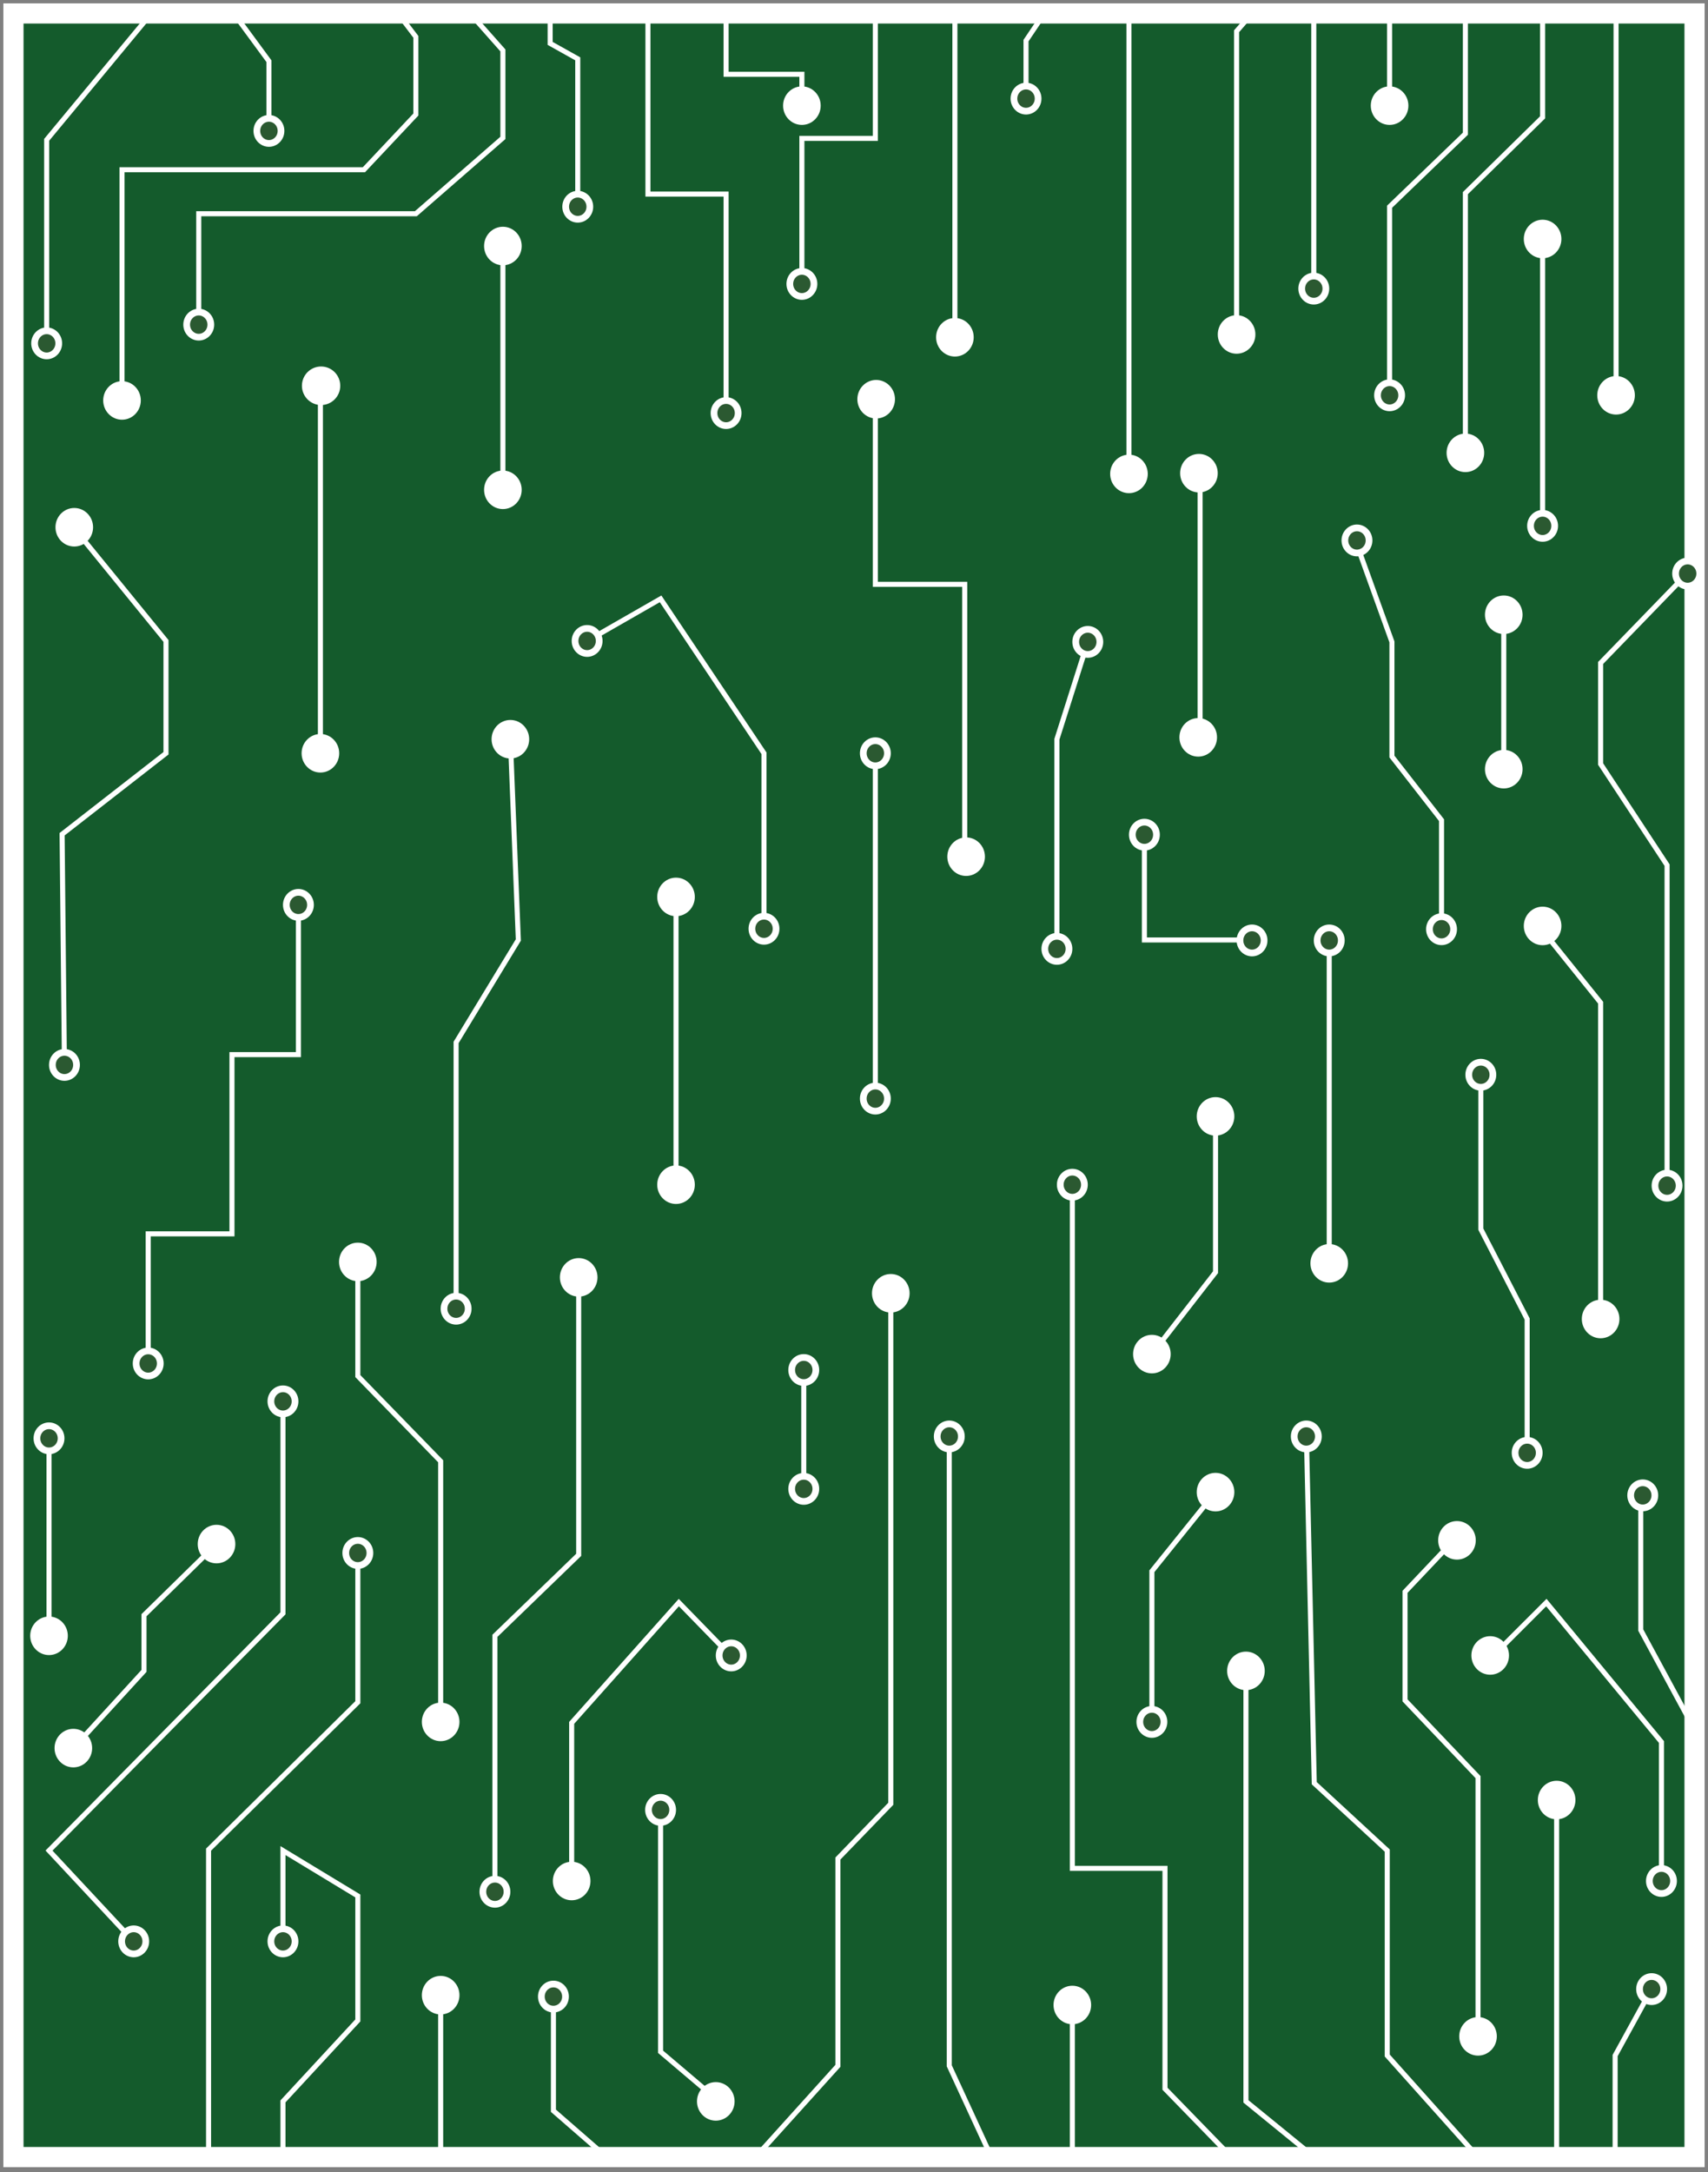 <svg width="254" height="323" viewBox="0 0 254 323" fill="none" xmlns="http://www.w3.org/2000/svg">
<rect x="0" y="0" width="254" height="323" fill="#808080" stroke="none"/>
<path d="M252 2H2V320.768H252V2Z" fill="#145B2C" stroke="white" stroke-width="3" stroke-miterlimit="10"/>
<path d="M22.041 2.557L6.941 20.788V51.057" stroke="white" stroke-width="0.75" stroke-miterlimit="10"/>
<path d="M59.199 2L61.843 5.479V17.03L54.119 25.241H18.144V59.547" stroke="white" stroke-width="0.75" stroke-miterlimit="10"/>
<path d="M69.915 2L74.786 7.497V20.509L61.843 31.782H29.556V48.274" stroke="white" stroke-width="0.75" stroke-miterlimit="10"/>
<path d="M74.786 36.027V72.838" stroke="white" stroke-width="0.75" stroke-miterlimit="10"/>
<path d="M81.814 2V6.453L85.919 8.75V30.738" stroke="white" stroke-width="0.75" stroke-miterlimit="10"/>
<path d="M96.357 2.557V28.86H107.978V61.425" stroke="white" stroke-width="0.75" stroke-miterlimit="10"/>
<path d="M119.25 16.334V11.046H107.978V2" stroke="white" stroke-width="0.75" stroke-miterlimit="10"/>
<path d="M130.175 2.557V20.579H119.25V42.22" stroke="white" stroke-width="0.75" stroke-miterlimit="10"/>
<path d="M142.005 2.557V50.153" stroke="white" stroke-width="0.75" stroke-miterlimit="10"/>
<path d="M155.295 2L152.581 6.036V14.664" stroke="white" stroke-width="0.75" stroke-miterlimit="10"/>
<path d="M167.89 2V71.167" stroke="white" stroke-width="0.75" stroke-miterlimit="10"/>
<path d="M186.191 2L183.895 4.644V49.735" stroke="white" stroke-width="0.75" stroke-miterlimit="10"/>
<path d="M195.376 2V42.916" stroke="white" stroke-width="0.75" stroke-miterlimit="10"/>
<path d="M206.649 2V16.334" stroke="white" stroke-width="0.75" stroke-miterlimit="10"/>
<path d="M217.921 2V19.883L206.649 30.738V58.781" stroke="white" stroke-width="0.75" stroke-miterlimit="10"/>
<path d="M229.403 2V17.448L217.921 28.721V67.34" stroke="white" stroke-width="0.75" stroke-miterlimit="10"/>
<path d="M229.403 34.635V78.195" stroke="white" stroke-width="0.75" stroke-miterlimit="10"/>
<path d="M240.328 2V58.781" stroke="white" stroke-width="0.75" stroke-miterlimit="10"/>
<path d="M34.775 2L39.993 9.098V19.466" stroke="white" stroke-width="0.75" stroke-miterlimit="10"/>
<path d="M31.017 320.767V275.05L53.215 253.131V229.611" stroke="white" stroke-width="0.75" stroke-miterlimit="10"/>
<path d="M19.883 288.689L7.289 275.19L42.081 239.911V208.389" stroke="white" stroke-width="0.75" stroke-miterlimit="10"/>
<path d="M10.907 259.95L21.414 248.469V240.188L32.2 229.611" stroke="white" stroke-width="0.75" stroke-miterlimit="10"/>
<path d="M7.289 213.886V243.251" stroke="white" stroke-width="0.75" stroke-miterlimit="10"/>
<path d="M42.081 288.689V275.189L53.214 281.939V300.449L42.081 312.487V320.767" stroke="white" stroke-width="0.75" stroke-miterlimit="10"/>
<path d="M53.214 187.652V204.631L65.531 217.295V256.193" stroke="white" stroke-width="0.75" stroke-miterlimit="10"/>
<path d="M65.531 296.691V320.768" stroke="white" stroke-width="0.75" stroke-miterlimit="10"/>
<path d="M89.816 320.42L82.301 313.879V296.9" stroke="white" stroke-width="0.75" stroke-miterlimit="10"/>
<path d="M73.603 281.313V243.25L86.058 231.212V189.183" stroke="white" stroke-width="0.75" stroke-miterlimit="10"/>
<path d="M108.743 246.312L100.95 238.31L85.015 256.193V279.712" stroke="white" stroke-width="0.75" stroke-miterlimit="10"/>
<path d="M98.236 267.953V305.111L106.934 312.487" stroke="white" stroke-width="0.75" stroke-miterlimit="10"/>
<path d="M112.361 320.767L124.608 307.198V276.372L132.471 268.231V191.34" stroke="white" stroke-width="0.75" stroke-miterlimit="10"/>
<path d="M119.529 203.727V221.888" stroke="white" stroke-width="0.75" stroke-miterlimit="10"/>
<path d="M147.432 320.768L141.169 307.199V212.772" stroke="white" stroke-width="0.75" stroke-miterlimit="10"/>
<path d="M159.47 298.014V320.768" stroke="white" stroke-width="0.75" stroke-miterlimit="10"/>
<path d="M183.129 320.768L173.248 310.609V277.834H159.47V176.171" stroke="white" stroke-width="0.75" stroke-miterlimit="10"/>
<path d="M180.763 221.888L171.3 233.648V256.193" stroke="white" stroke-width="0.75" stroke-miterlimit="10"/>
<path d="M185.286 248.47V312.488L195.446 320.768" stroke="white" stroke-width="0.75" stroke-miterlimit="10"/>
<path d="M194.263 212.772L195.446 265.17L206.301 275.19V305.668L219.8 320.768" stroke="white" stroke-width="0.75" stroke-miterlimit="10"/>
<path d="M217.643 227.524L208.945 236.71V252.853L219.8 264.265V303.233" stroke="white" stroke-width="0.75" stroke-miterlimit="10"/>
<path d="M221.609 246.66L229.96 238.31L247.078 259.046V279.712" stroke="white" stroke-width="0.75" stroke-miterlimit="10"/>
<path d="M231.49 266.84V320.768" stroke="white" stroke-width="0.75" stroke-miterlimit="10"/>
<path d="M244 222V242.396L253 259.047V292" stroke="white" stroke-width="0.75" stroke-miterlimit="10"/>
<path d="M245.616 295.787L240.189 305.668V320.768" stroke="white" stroke-width="0.75" stroke-miterlimit="10"/>
<path d="M8.737 51.057C8.737 52.102 7.919 52.923 6.941 52.923C5.962 52.923 5.144 52.102 5.144 51.057C5.144 50.013 5.962 49.191 6.941 49.191C7.919 49.191 8.737 50.013 8.737 51.057Z" fill="#2B5931" stroke="white"/>
<path d="M41.79 19.465C41.79 20.51 40.971 21.331 39.993 21.331C39.015 21.331 38.197 20.51 38.197 19.465C38.197 18.421 39.015 17.6 39.993 17.6C40.971 17.6 41.79 18.421 41.79 19.465Z" fill="#2B5931" stroke="white"/>
<path d="M31.352 48.274C31.352 49.319 30.534 50.14 29.556 50.14C28.578 50.14 27.759 49.319 27.759 48.274C27.759 47.229 28.578 46.408 29.556 46.408C30.534 46.408 31.352 47.229 31.352 48.274Z" fill="#2B5931" stroke="white"/>
<path d="M18.144 61.913C19.412 61.913 20.44 60.854 20.44 59.547C20.44 58.241 19.412 57.182 18.144 57.182C16.875 57.182 15.847 58.241 15.847 59.547C15.847 60.854 16.875 61.913 18.144 61.913Z" fill="white" stroke="white" stroke-miterlimit="10"/>
<path d="M7.288 245.617C8.557 245.617 9.585 244.557 9.585 243.251C9.585 241.944 8.557 240.885 7.288 240.885C6.02 240.885 4.992 241.944 4.992 243.251C4.992 244.557 6.02 245.617 7.288 245.617Z" fill="white" stroke="white" stroke-miterlimit="10"/>
<path d="M10.907 262.317C12.175 262.317 13.203 261.257 13.203 259.951C13.203 258.644 12.175 257.585 10.907 257.585C9.639 257.585 8.611 258.644 8.611 259.951C8.611 261.257 9.639 262.317 10.907 262.317Z" fill="white" stroke="white" stroke-miterlimit="10"/>
<path d="M32.2 231.978C33.468 231.978 34.496 230.919 34.496 229.612C34.496 228.305 33.468 227.246 32.2 227.246C30.932 227.246 29.904 228.305 29.904 229.612C29.904 230.919 30.932 231.978 32.2 231.978Z" fill="white" stroke="white" stroke-miterlimit="10"/>
<path d="M53.214 190.019C54.483 190.019 55.511 188.96 55.511 187.653C55.511 186.346 54.483 185.287 53.214 185.287C51.946 185.287 50.918 186.346 50.918 187.653C50.918 188.96 51.946 190.019 53.214 190.019Z" fill="white" stroke="white" stroke-miterlimit="10"/>
<path d="M65.531 258.42C66.799 258.42 67.827 257.361 67.827 256.054C67.827 254.748 66.799 253.688 65.531 253.688C64.263 253.688 63.235 254.748 63.235 256.054C63.235 257.361 64.263 258.42 65.531 258.42Z" fill="white" stroke="white" stroke-miterlimit="10"/>
<path d="M65.531 299.058C66.799 299.058 67.827 297.999 67.827 296.692C67.827 295.385 66.799 294.326 65.531 294.326C64.263 294.326 63.235 295.385 63.235 296.692C63.235 297.999 64.263 299.058 65.531 299.058Z" fill="white" stroke="white" stroke-miterlimit="10"/>
<path d="M86.058 192.315C87.326 192.315 88.355 191.256 88.355 189.949C88.355 188.642 87.326 187.583 86.058 187.583C84.79 187.583 83.762 188.642 83.762 189.949C83.762 191.256 84.79 192.315 86.058 192.315Z" fill="white" stroke="white" stroke-miterlimit="10"/>
<path d="M85.015 282.079C86.283 282.079 87.311 281.02 87.311 279.714C87.311 278.407 86.283 277.348 85.015 277.348C83.746 277.348 82.718 278.407 82.718 279.714C82.718 281.02 83.746 282.079 85.015 282.079Z" fill="white" stroke="white" stroke-miterlimit="10"/>
<path d="M106.447 314.853C107.715 314.853 108.743 313.794 108.743 312.487C108.743 311.18 107.715 310.121 106.447 310.121C105.178 310.121 104.15 311.18 104.15 312.487C104.15 313.794 105.178 314.853 106.447 314.853Z" fill="white" stroke="white" stroke-miterlimit="10"/>
<path d="M132.471 194.681C133.74 194.681 134.768 193.622 134.768 192.315C134.768 191.008 133.74 189.949 132.471 189.949C131.203 189.949 130.175 191.008 130.175 192.315C130.175 193.622 131.203 194.681 132.471 194.681Z" fill="white" stroke="white" stroke-miterlimit="10"/>
<path d="M159.47 300.519C160.738 300.519 161.766 299.46 161.766 298.153C161.766 296.846 160.738 295.787 159.47 295.787C158.202 295.787 157.174 296.846 157.174 298.153C157.174 299.46 158.202 300.519 159.47 300.519Z" fill="white" stroke="white" stroke-miterlimit="10"/>
<path d="M180.763 224.253C182.032 224.253 183.06 223.194 183.06 221.887C183.06 220.581 182.032 219.521 180.763 219.521C179.495 219.521 178.467 220.581 178.467 221.887C178.467 223.194 179.495 224.253 180.763 224.253Z" fill="white" stroke="white" stroke-miterlimit="10"/>
<path d="M185.286 250.835C186.554 250.835 187.583 249.776 187.583 248.469C187.583 247.163 186.554 246.104 185.286 246.104C184.018 246.104 182.99 247.163 182.99 248.469C182.99 249.776 184.018 250.835 185.286 250.835Z" fill="white" stroke="white" stroke-miterlimit="10"/>
<path d="M216.669 231.421C217.937 231.421 218.965 230.362 218.965 229.055C218.965 227.749 217.937 226.689 216.669 226.689C215.401 226.689 214.373 227.749 214.373 229.055C214.373 230.362 215.401 231.421 216.669 231.421Z" fill="white" stroke="white" stroke-miterlimit="10"/>
<path d="M219.8 305.181C221.068 305.181 222.096 304.122 222.096 302.815C222.096 301.508 221.068 300.449 219.8 300.449C218.532 300.449 217.504 301.508 217.504 302.815C217.504 304.122 218.532 305.181 219.8 305.181Z" fill="white" stroke="white" stroke-miterlimit="10"/>
<path d="M221.61 248.539C222.878 248.539 223.906 247.48 223.906 246.173C223.906 244.867 222.878 243.808 221.61 243.808C220.341 243.808 219.313 244.867 219.313 246.173C219.313 247.48 220.341 248.539 221.61 248.539Z" fill="white" stroke="white" stroke-miterlimit="10"/>
<path d="M231.49 270.04C232.759 270.04 233.787 268.981 233.787 267.674C233.787 266.368 232.759 265.309 231.49 265.309C230.222 265.309 229.194 266.368 229.194 267.674C229.194 268.981 230.222 270.04 231.49 270.04Z" fill="white" stroke="white" stroke-miterlimit="10"/>
<path d="M74.786 38.95C76.054 38.95 77.082 37.891 77.082 36.585C77.082 35.278 76.054 34.219 74.786 34.219C73.517 34.219 72.489 35.278 72.489 36.585C72.489 37.891 73.517 38.95 74.786 38.95Z" fill="white" stroke="white" stroke-miterlimit="10"/>
<path d="M119.25 18.075C120.518 18.075 121.546 17.015 121.546 15.709C121.546 14.402 120.518 13.343 119.25 13.343C117.982 13.343 116.954 14.402 116.954 15.709C116.954 17.015 117.982 18.075 119.25 18.075Z" fill="white" stroke="white" stroke-miterlimit="10"/>
<path d="M142.005 52.519C143.273 52.519 144.301 51.46 144.301 50.153C144.301 48.846 143.273 47.787 142.005 47.787C140.736 47.787 139.708 48.846 139.708 50.153C139.708 51.46 140.736 52.519 142.005 52.519Z" fill="white" stroke="white" stroke-miterlimit="10"/>
<path d="M130.296 61.732C131.565 61.732 132.593 60.672 132.593 59.366C132.593 58.059 131.565 57 130.296 57C129.028 57 128 58.059 128 59.366C128 60.672 129.028 61.732 130.296 61.732Z" fill="white" stroke="white" stroke-miterlimit="10"/>
<path d="M167.89 72.837C169.158 72.837 170.186 71.778 170.186 70.471C170.186 69.165 169.158 68.106 167.89 68.106C166.622 68.106 165.594 69.165 165.594 70.471C165.594 71.778 166.622 72.837 167.89 72.837Z" fill="white" stroke="white" stroke-miterlimit="10"/>
<path d="M178.296 72.732C179.564 72.732 180.593 71.672 180.593 70.366C180.593 69.059 179.564 68 178.296 68C177.028 68 176 69.059 176 70.366C176 71.672 177.028 72.732 178.296 72.732Z" fill="white" stroke="white" stroke-miterlimit="10"/>
<path d="M183.894 52.101C185.163 52.101 186.191 51.042 186.191 49.735C186.191 48.428 185.163 47.369 183.894 47.369C182.626 47.369 181.598 48.428 181.598 49.735C181.598 51.042 182.626 52.101 183.894 52.101Z" fill="white" stroke="white" stroke-miterlimit="10"/>
<path d="M206.649 18.075C207.917 18.075 208.945 17.015 208.945 15.709C208.945 14.402 207.917 13.343 206.649 13.343C205.381 13.343 204.353 14.402 204.353 15.709C204.353 17.015 205.381 18.075 206.649 18.075Z" fill="white" stroke="white" stroke-miterlimit="10"/>
<path d="M217.921 69.706C219.189 69.706 220.218 68.647 220.218 67.341C220.218 66.034 219.189 64.975 217.921 64.975C216.653 64.975 215.625 66.034 215.625 67.341C215.625 68.647 216.653 69.706 217.921 69.706Z" fill="white" stroke="white" stroke-miterlimit="10"/>
<path d="M229.403 37.906C230.671 37.906 231.699 36.846 231.699 35.54C231.699 34.233 230.671 33.174 229.403 33.174C228.135 33.174 227.107 34.233 227.107 35.54C227.107 36.846 228.135 37.906 229.403 37.906Z" fill="white" stroke="white" stroke-miterlimit="10"/>
<path d="M240.328 61.148C241.596 61.148 242.624 60.089 242.624 58.782C242.624 57.475 241.596 56.416 240.328 56.416C239.06 56.416 238.031 57.475 238.031 58.782C238.031 60.089 239.06 61.148 240.328 61.148Z" fill="white" stroke="white" stroke-miterlimit="10"/>
<path d="M74.786 75.203C76.054 75.203 77.082 74.144 77.082 72.838C77.082 71.531 76.054 70.472 74.786 70.472C73.517 70.472 72.489 71.531 72.489 72.838C72.489 74.144 73.517 75.203 74.786 75.203Z" fill="white" stroke="white" stroke-miterlimit="10"/>
<path d="M47.75 59.732C49.048 59.732 50.1 58.672 50.1 57.366C50.1 56.059 49.048 55 47.75 55C46.452 55 45.4 56.059 45.4 57.366C45.4 58.672 46.452 59.732 47.75 59.732Z" fill="white" stroke="white" stroke-miterlimit="10"/>
<path d="M9.085 213.885C9.085 214.93 8.267 215.751 7.288 215.751C6.31 215.751 5.492 214.93 5.492 213.885C5.492 212.841 6.31 212.02 7.288 212.02C8.267 212.02 9.085 212.841 9.085 213.885Z" fill="#2B5931" stroke="white"/>
<path d="M21.68 288.69C21.68 289.735 20.862 290.556 19.884 290.556C18.905 290.556 18.087 289.735 18.087 288.69C18.087 287.645 18.905 286.824 19.884 286.824C20.862 286.824 21.68 287.645 21.68 288.69Z" fill="#2B5931" stroke="white"/>
<path d="M55.011 230.934C55.011 231.979 54.192 232.8 53.214 232.8C52.236 232.8 51.418 231.979 51.418 230.934C51.418 229.89 52.236 229.068 53.214 229.068C54.192 229.068 55.011 229.89 55.011 230.934Z" fill="#2B5931" stroke="white"/>
<path d="M43.877 288.69C43.877 289.735 43.059 290.556 42.081 290.556C41.103 290.556 40.284 289.735 40.284 288.69C40.284 287.645 41.103 286.824 42.081 286.824C43.059 286.824 43.877 287.645 43.877 288.69Z" fill="#2B5931" stroke="white"/>
<path d="M84.097 296.901C84.097 297.946 83.279 298.767 82.301 298.767C81.323 298.767 80.505 297.946 80.505 296.901C80.505 295.856 81.323 295.035 82.301 295.035C83.279 295.035 84.097 295.856 84.097 296.901Z" fill="#2B5931" stroke="white"/>
<path d="M75.399 281.313C75.399 282.358 74.581 283.179 73.603 283.179C72.625 283.179 71.806 282.358 71.806 281.313C71.806 280.268 72.625 279.447 73.603 279.447C74.581 279.447 75.399 280.268 75.399 281.313Z" fill="#2B5931" stroke="white"/>
<path d="M110.539 246.173C110.539 247.218 109.721 248.039 108.743 248.039C107.765 248.039 106.947 247.218 106.947 246.173C106.947 245.129 107.765 244.308 108.743 244.308C109.721 244.308 110.539 245.129 110.539 246.173Z" fill="#2B5931" stroke="white"/>
<path d="M100.032 269.136C100.032 270.181 99.214 271.002 98.236 271.002C97.258 271.002 96.439 270.181 96.439 269.136C96.439 268.092 97.258 267.271 98.236 267.271C99.214 267.271 100.032 268.092 100.032 269.136Z" fill="#2B5931" stroke="white"/>
<path d="M121.325 203.727C121.325 204.772 120.507 205.593 119.529 205.593C118.551 205.593 117.732 204.772 117.732 203.727C117.732 202.683 118.551 201.861 119.529 201.861C120.507 201.861 121.325 202.683 121.325 203.727Z" fill="#2B5931" stroke="white"/>
<path d="M121.325 221.401C121.325 222.446 120.507 223.267 119.529 223.267C118.551 223.267 117.732 222.446 117.732 221.401C117.732 220.356 118.551 219.535 119.529 219.535C120.507 219.535 121.325 220.356 121.325 221.401Z" fill="#2B5931" stroke="white"/>
<path d="M142.966 213.608C142.966 214.653 142.147 215.474 141.169 215.474C140.191 215.474 139.373 214.653 139.373 213.608C139.373 212.563 140.191 211.742 141.169 211.742C142.147 211.742 142.966 212.563 142.966 213.608Z" fill="#2B5931" stroke="white"/>
<path d="M161.266 176.171C161.266 177.215 160.448 178.036 159.47 178.036C158.492 178.036 157.674 177.215 157.674 176.171C157.674 175.126 158.492 174.305 159.47 174.305C160.448 174.305 161.266 175.126 161.266 176.171Z" fill="#2B5931" stroke="white"/>
<path d="M173.096 256.054C173.096 257.099 172.278 257.92 171.3 257.92C170.322 257.92 169.503 257.099 169.503 256.054C169.503 255.01 170.322 254.188 171.3 254.188C172.278 254.188 173.096 255.01 173.096 256.054Z" fill="#2B5931" stroke="white"/>
<path d="M196.059 213.608C196.059 214.653 195.241 215.474 194.263 215.474C193.284 215.474 192.466 214.653 192.466 213.608C192.466 212.563 193.284 211.742 194.263 211.742C195.241 211.742 196.059 212.563 196.059 213.608Z" fill="#2B5931" stroke="white"/>
<path d="M248.874 279.714C248.874 280.758 248.056 281.579 247.078 281.579C246.099 281.579 245.281 280.758 245.281 279.714C245.281 278.669 246.099 277.848 247.078 277.848C248.056 277.848 248.874 278.669 248.874 279.714Z" fill="#2B5931" stroke="white"/>
<path d="M247.412 295.788C247.412 296.832 246.594 297.654 245.616 297.654C244.638 297.654 243.82 296.832 243.82 295.788C243.82 294.743 244.638 293.922 245.616 293.922C246.594 293.922 247.412 294.743 247.412 295.788Z" fill="#2B5931" stroke="white"/>
<path d="M246.093 222.366C246.093 223.411 245.274 224.232 244.296 224.232C243.318 224.232 242.5 223.411 242.5 222.366C242.5 221.321 243.318 220.5 244.296 220.5C245.274 220.5 246.093 221.321 246.093 222.366Z" fill="#2B5931" stroke="white"/>
<path d="M43.877 208.389C43.877 209.434 43.059 210.255 42.081 210.255C41.103 210.255 40.284 209.434 40.284 208.389C40.284 207.345 41.103 206.523 42.081 206.523C43.059 206.523 43.877 207.345 43.877 208.389Z" fill="#2B5931" stroke="white"/>
<path d="M87.715 30.739C87.715 31.784 86.897 32.605 85.919 32.605C84.941 32.605 84.123 31.784 84.123 30.739C84.123 29.694 84.941 28.873 85.919 28.873C86.897 28.873 87.715 29.694 87.715 30.739Z" fill="#2B5931" stroke="white"/>
<path d="M109.774 61.426C109.774 62.471 108.956 63.292 107.977 63.292C106.999 63.292 106.181 62.471 106.181 61.426C106.181 60.382 106.999 59.56 107.977 59.56C108.956 59.56 109.774 60.382 109.774 61.426Z" fill="#2B5931" stroke="white"/>
<path d="M154.378 14.665C154.378 15.709 153.56 16.531 152.581 16.531C151.603 16.531 150.785 15.709 150.785 14.665C150.785 13.62 151.603 12.799 152.581 12.799C153.56 12.799 154.378 13.62 154.378 14.665Z" fill="#2B5931" stroke="white"/>
<path d="M121.046 42.22C121.046 43.265 120.228 44.086 119.25 44.086C118.272 44.086 117.454 43.265 117.454 42.22C117.454 41.176 118.272 40.355 119.25 40.355C120.228 40.355 121.046 41.176 121.046 42.22Z" fill="#2B5931" stroke="white"/>
<path d="M197.172 42.917C197.172 43.961 196.354 44.782 195.376 44.782C194.398 44.782 193.58 43.961 193.58 42.917C193.58 41.872 194.398 41.051 195.376 41.051C196.354 41.051 197.172 41.872 197.172 42.917Z" fill="#2B5931" stroke="white"/>
<path d="M208.445 58.782C208.445 59.827 207.627 60.648 206.649 60.648C205.671 60.648 204.853 59.827 204.853 58.782C204.853 57.737 205.671 56.916 206.649 56.916C207.627 56.916 208.445 57.737 208.445 58.782Z" fill="#2B5931" stroke="white"/>
<path d="M231.199 78.196C231.199 79.241 230.381 80.062 229.403 80.062C228.425 80.062 227.607 79.241 227.607 78.196C227.607 77.151 228.425 76.33 229.403 76.33C230.381 76.33 231.199 77.151 231.199 78.196Z" fill="#2B5931" stroke="white"/>
<path d="M203.593 80.366C203.593 81.411 202.774 82.232 201.796 82.232C200.818 82.232 200 81.411 200 80.366C200 79.321 200.818 78.5 201.796 78.5C202.774 78.5 203.593 79.321 203.593 80.366Z" fill="#2B5931" stroke="white"/>
<path d="M250.974 85.225L238.031 98.585V113.615L247.913 128.645V176.172" stroke="white" stroke-width="0.75" stroke-miterlimit="10"/>
<path d="M227.107 215.973V196.142L220.218 182.782V159.749" stroke="white" stroke-width="0.75" stroke-miterlimit="10"/>
<path d="M197.672 187.653V139.778" stroke="white" stroke-width="0.75" stroke-miterlimit="10"/>
<path d="M202.056 81.744L206.997 95.452V112.501L214.373 121.964V138.108" stroke="white" stroke-width="0.75" stroke-miterlimit="10"/>
<path d="M223.627 92.043V113.614" stroke="white" stroke-width="0.75" stroke-miterlimit="10"/>
<path d="M229.194 138.108L238.031 149.103V196.142" stroke="white" stroke-width="0.75" stroke-miterlimit="10"/>
<path d="M171.3 201.361L180.763 189.183V166.012" stroke="white" stroke-width="0.75" stroke-miterlimit="10"/>
<path d="M178.467 72.907V109.926" stroke="white" stroke-width="0.75" stroke-miterlimit="10"/>
<path d="M130.175 61.913V86.894H143.466V128.645" stroke="white" stroke-width="0.75" stroke-miterlimit="10"/>
<path d="M161.767 95.453L157.174 109.927V142.284" stroke="white" stroke-width="0.75" stroke-miterlimit="10"/>
<path d="M170.186 124.053V139.779H186.191" stroke="white" stroke-width="0.75" stroke-miterlimit="10"/>
<path d="M47.648 59.199V112.014" stroke="white" stroke-width="0.75" stroke-miterlimit="10"/>
<path d="M10.907 78.404L24.685 95.313V112.014L9.237 124.052L9.585 158.914" stroke="white" stroke-width="0.75" stroke-miterlimit="10"/>
<path d="M22.041 202.753V183.478H34.496V156.827H44.377V133.377" stroke="white" stroke-width="0.75" stroke-miterlimit="10"/>
<path d="M67.827 194.61V155.017L77.082 139.778L75.899 109.926" stroke="white" stroke-width="0.75" stroke-miterlimit="10"/>
<path d="M100.532 176.172V133.377" stroke="white" stroke-width="0.75" stroke-miterlimit="10"/>
<path d="M87.311 95.313L98.236 89.051L113.614 112.014V138.108" stroke="white" stroke-width="0.75" stroke-miterlimit="10"/>
<path d="M130.175 112.014V163.367" stroke="white" stroke-width="0.75" stroke-miterlimit="10"/>
<path d="M11.381 158.357C11.381 159.402 10.563 160.223 9.585 160.223C8.607 160.223 7.789 159.402 7.789 158.357C7.789 157.312 8.607 156.491 9.585 156.491C10.563 156.491 11.381 157.312 11.381 158.357Z" fill="#2B5931" stroke="white"/>
<path d="M46.173 134.559C46.173 135.604 45.355 136.425 44.377 136.425C43.399 136.425 42.581 135.604 42.581 134.559C42.581 133.515 43.399 132.693 44.377 132.693C45.355 132.693 46.173 133.515 46.173 134.559Z" fill="#2B5931" stroke="white"/>
<path d="M23.837 202.753C23.837 203.797 23.018 204.618 22.04 204.618C21.062 204.618 20.244 203.797 20.244 202.753C20.244 201.708 21.062 200.887 22.04 200.887C23.018 200.887 23.837 201.708 23.837 202.753Z" fill="#2B5931" stroke="white"/>
<path d="M69.624 194.611C69.624 195.656 68.805 196.477 67.827 196.477C66.849 196.477 66.031 195.656 66.031 194.611C66.031 193.566 66.849 192.745 67.827 192.745C68.805 192.745 69.624 193.566 69.624 194.611Z" fill="#2B5931" stroke="white"/>
<path d="M89.107 95.313C89.107 96.358 88.289 97.179 87.311 97.179C86.333 97.179 85.515 96.358 85.515 95.313C85.515 94.269 86.333 93.447 87.311 93.447C88.289 93.447 89.107 94.269 89.107 95.313Z" fill="#2B5931" stroke="white"/>
<path d="M115.41 138.108C115.41 139.153 114.592 139.974 113.614 139.974C112.636 139.974 111.818 139.153 111.818 138.108C111.818 137.063 112.636 136.242 113.614 136.242C114.592 136.242 115.41 137.063 115.41 138.108Z" fill="#2B5931" stroke="white"/>
<path d="M131.971 112.014C131.971 113.059 131.153 113.88 130.175 113.88C129.197 113.88 128.379 113.059 128.379 112.014C128.379 110.97 129.197 110.148 130.175 110.148C131.153 110.148 131.971 110.97 131.971 112.014Z" fill="#2B5931" stroke="white"/>
<path d="M131.971 163.368C131.971 164.413 131.153 165.234 130.175 165.234C129.197 165.234 128.379 164.413 128.379 163.368C128.379 162.323 129.197 161.502 130.175 161.502C131.153 161.502 131.971 162.323 131.971 163.368Z" fill="#2B5931" stroke="white"/>
<path d="M163.563 95.453C163.563 96.498 162.745 97.319 161.767 97.319C160.788 97.319 159.97 96.498 159.97 95.453C159.97 94.408 160.788 93.587 161.767 93.587C162.745 93.587 163.563 94.408 163.563 95.453Z" fill="#2B5931" stroke="white"/>
<path d="M158.97 141.1C158.97 142.145 158.152 142.966 157.174 142.966C156.196 142.966 155.378 142.145 155.378 141.1C155.378 140.056 156.196 139.234 157.174 139.234C158.152 139.234 158.97 140.056 158.97 141.1Z" fill="#2B5931" stroke="white"/>
<path d="M171.982 124.122C171.982 125.166 171.164 125.988 170.186 125.988C169.208 125.988 168.39 125.166 168.39 124.122C168.39 123.077 169.208 122.256 170.186 122.256C171.164 122.256 171.982 123.077 171.982 124.122Z" fill="#2B5931" stroke="white"/>
<path d="M187.987 139.848C187.987 140.893 187.169 141.714 186.191 141.714C185.213 141.714 184.395 140.893 184.395 139.848C184.395 138.804 185.213 137.982 186.191 137.982C187.169 137.982 187.987 138.804 187.987 139.848Z" fill="#2B5931" stroke="white"/>
<path d="M199.469 139.848C199.469 140.893 198.65 141.714 197.672 141.714C196.694 141.714 195.876 140.893 195.876 139.848C195.876 138.804 196.694 137.982 197.672 137.982C198.65 137.982 199.469 138.804 199.469 139.848Z" fill="#2B5931" stroke="white"/>
<path d="M216.169 138.178C216.169 139.223 215.351 140.044 214.372 140.044C213.394 140.044 212.576 139.223 212.576 138.178C212.576 137.134 213.394 136.312 214.372 136.312C215.351 136.312 216.169 137.134 216.169 138.178Z" fill="#2B5931" stroke="white"/>
<path d="M222.014 159.819C222.014 160.864 221.196 161.685 220.218 161.685C219.24 161.685 218.421 160.864 218.421 159.819C218.421 158.774 219.24 157.953 220.218 157.953C221.196 157.953 222.014 158.774 222.014 159.819Z" fill="#2B5931" stroke="white"/>
<path d="M228.903 216.044C228.903 217.088 228.085 217.909 227.107 217.909C226.128 217.909 225.31 217.088 225.31 216.044C225.31 214.999 226.128 214.178 227.107 214.178C228.085 214.178 228.903 214.999 228.903 216.044Z" fill="#2B5931" stroke="white"/>
<path d="M249.709 176.31C249.709 177.355 248.891 178.176 247.912 178.176C246.934 178.176 246.116 177.355 246.116 176.31C246.116 175.266 246.934 174.444 247.912 174.444C248.891 174.444 249.709 175.266 249.709 176.31Z" fill="#2B5931" stroke="white"/>
<path d="M252.771 85.294C252.771 86.338 251.952 87.159 250.974 87.159C249.996 87.159 249.178 86.338 249.178 85.294C249.178 84.249 249.996 83.428 250.974 83.428C251.952 83.428 252.771 84.249 252.771 85.294Z" fill="#2B5931" stroke="white"/>
<path d="M47.648 114.38C48.916 114.38 49.944 113.321 49.944 112.014C49.944 110.708 48.916 109.648 47.648 109.648C46.379 109.648 45.351 110.708 45.351 112.014C45.351 113.321 46.379 114.38 47.648 114.38Z" fill="white" stroke="white" stroke-miterlimit="10"/>
<path d="M75.899 112.292C77.167 112.292 78.195 111.233 78.195 109.926C78.195 108.62 77.167 107.561 75.899 107.561C74.631 107.561 73.603 108.62 73.603 109.926C73.603 111.233 74.631 112.292 75.899 112.292Z" fill="white" stroke="white" stroke-miterlimit="10"/>
<path d="M100.532 135.743C101.8 135.743 102.828 134.683 102.828 133.377C102.828 132.07 101.8 131.011 100.532 131.011C99.264 131.011 98.236 132.07 98.236 133.377C98.236 134.683 99.264 135.743 100.532 135.743Z" fill="white" stroke="white" stroke-miterlimit="10"/>
<path d="M100.532 178.536C101.8 178.536 102.828 177.477 102.828 176.171C102.828 174.864 101.8 173.805 100.532 173.805C99.264 173.805 98.236 174.864 98.236 176.171C98.236 177.477 99.264 178.536 100.532 178.536Z" fill="white" stroke="white" stroke-miterlimit="10"/>
<path d="M143.674 129.758C144.943 129.758 145.971 128.699 145.971 127.392C145.971 126.086 144.943 125.026 143.674 125.026C142.406 125.026 141.378 126.086 141.378 127.392C141.378 128.699 142.406 129.758 143.674 129.758Z" fill="white" stroke="white" stroke-miterlimit="10"/>
<path d="M178.188 112.014C179.457 112.014 180.485 110.955 180.485 109.648C180.485 108.341 179.457 107.282 178.188 107.282C176.92 107.282 175.892 108.341 175.892 109.648C175.892 110.955 176.92 112.014 178.188 112.014Z" fill="white" stroke="white" stroke-miterlimit="10"/>
<path d="M223.627 93.782C224.896 93.782 225.924 92.723 225.924 91.417C225.924 90.11 224.896 89.051 223.627 89.051C222.359 89.051 221.331 90.11 221.331 91.417C221.331 92.723 222.359 93.782 223.627 93.782Z" fill="white" stroke="white" stroke-miterlimit="10"/>
<path d="M223.627 116.745C224.896 116.745 225.924 115.686 225.924 114.38C225.924 113.073 224.896 112.014 223.627 112.014C222.359 112.014 221.331 113.073 221.331 114.38C221.331 115.686 222.359 116.745 223.627 116.745Z" fill="white" stroke="white" stroke-miterlimit="10"/>
<path d="M229.403 140.056C230.671 140.056 231.699 138.997 231.699 137.69C231.699 136.383 230.671 135.324 229.403 135.324C228.135 135.324 227.107 136.383 227.107 137.69C227.107 138.997 228.135 140.056 229.403 140.056Z" fill="white" stroke="white" stroke-miterlimit="10"/>
<path d="M171.3 203.727C172.568 203.727 173.596 202.668 173.596 201.361C173.596 200.054 172.568 198.995 171.3 198.995C170.032 198.995 169.003 200.054 169.003 201.361C169.003 202.668 170.032 203.727 171.3 203.727Z" fill="white" stroke="white" stroke-miterlimit="10"/>
<path d="M180.763 168.377C182.032 168.377 183.06 167.318 183.06 166.011C183.06 164.705 182.032 163.646 180.763 163.646C179.495 163.646 178.467 164.705 178.467 166.011C178.467 167.318 179.495 168.377 180.763 168.377Z" fill="white" stroke="white" stroke-miterlimit="10"/>
<path d="M197.672 190.228C198.94 190.228 199.969 189.169 199.969 187.862C199.969 186.555 198.94 185.496 197.672 185.496C196.404 185.496 195.376 186.555 195.376 187.862C195.376 189.169 196.404 190.228 197.672 190.228Z" fill="white" stroke="white" stroke-miterlimit="10"/>
<path d="M238.031 198.507C239.3 198.507 240.328 197.448 240.328 196.141C240.328 194.835 239.3 193.775 238.031 193.775C236.763 193.775 235.735 194.835 235.735 196.141C235.735 197.448 236.763 198.507 238.031 198.507Z" fill="white" stroke="white" stroke-miterlimit="10"/>
<path d="M11.046 80.771C12.314 80.771 13.342 79.712 13.342 78.405C13.342 77.098 12.314 76.039 11.046 76.039C9.778 76.039 8.75 77.098 8.75 78.405C8.75 79.712 9.778 80.771 11.046 80.771Z" fill="white" stroke="white" stroke-miterlimit="10"/>
</svg>
